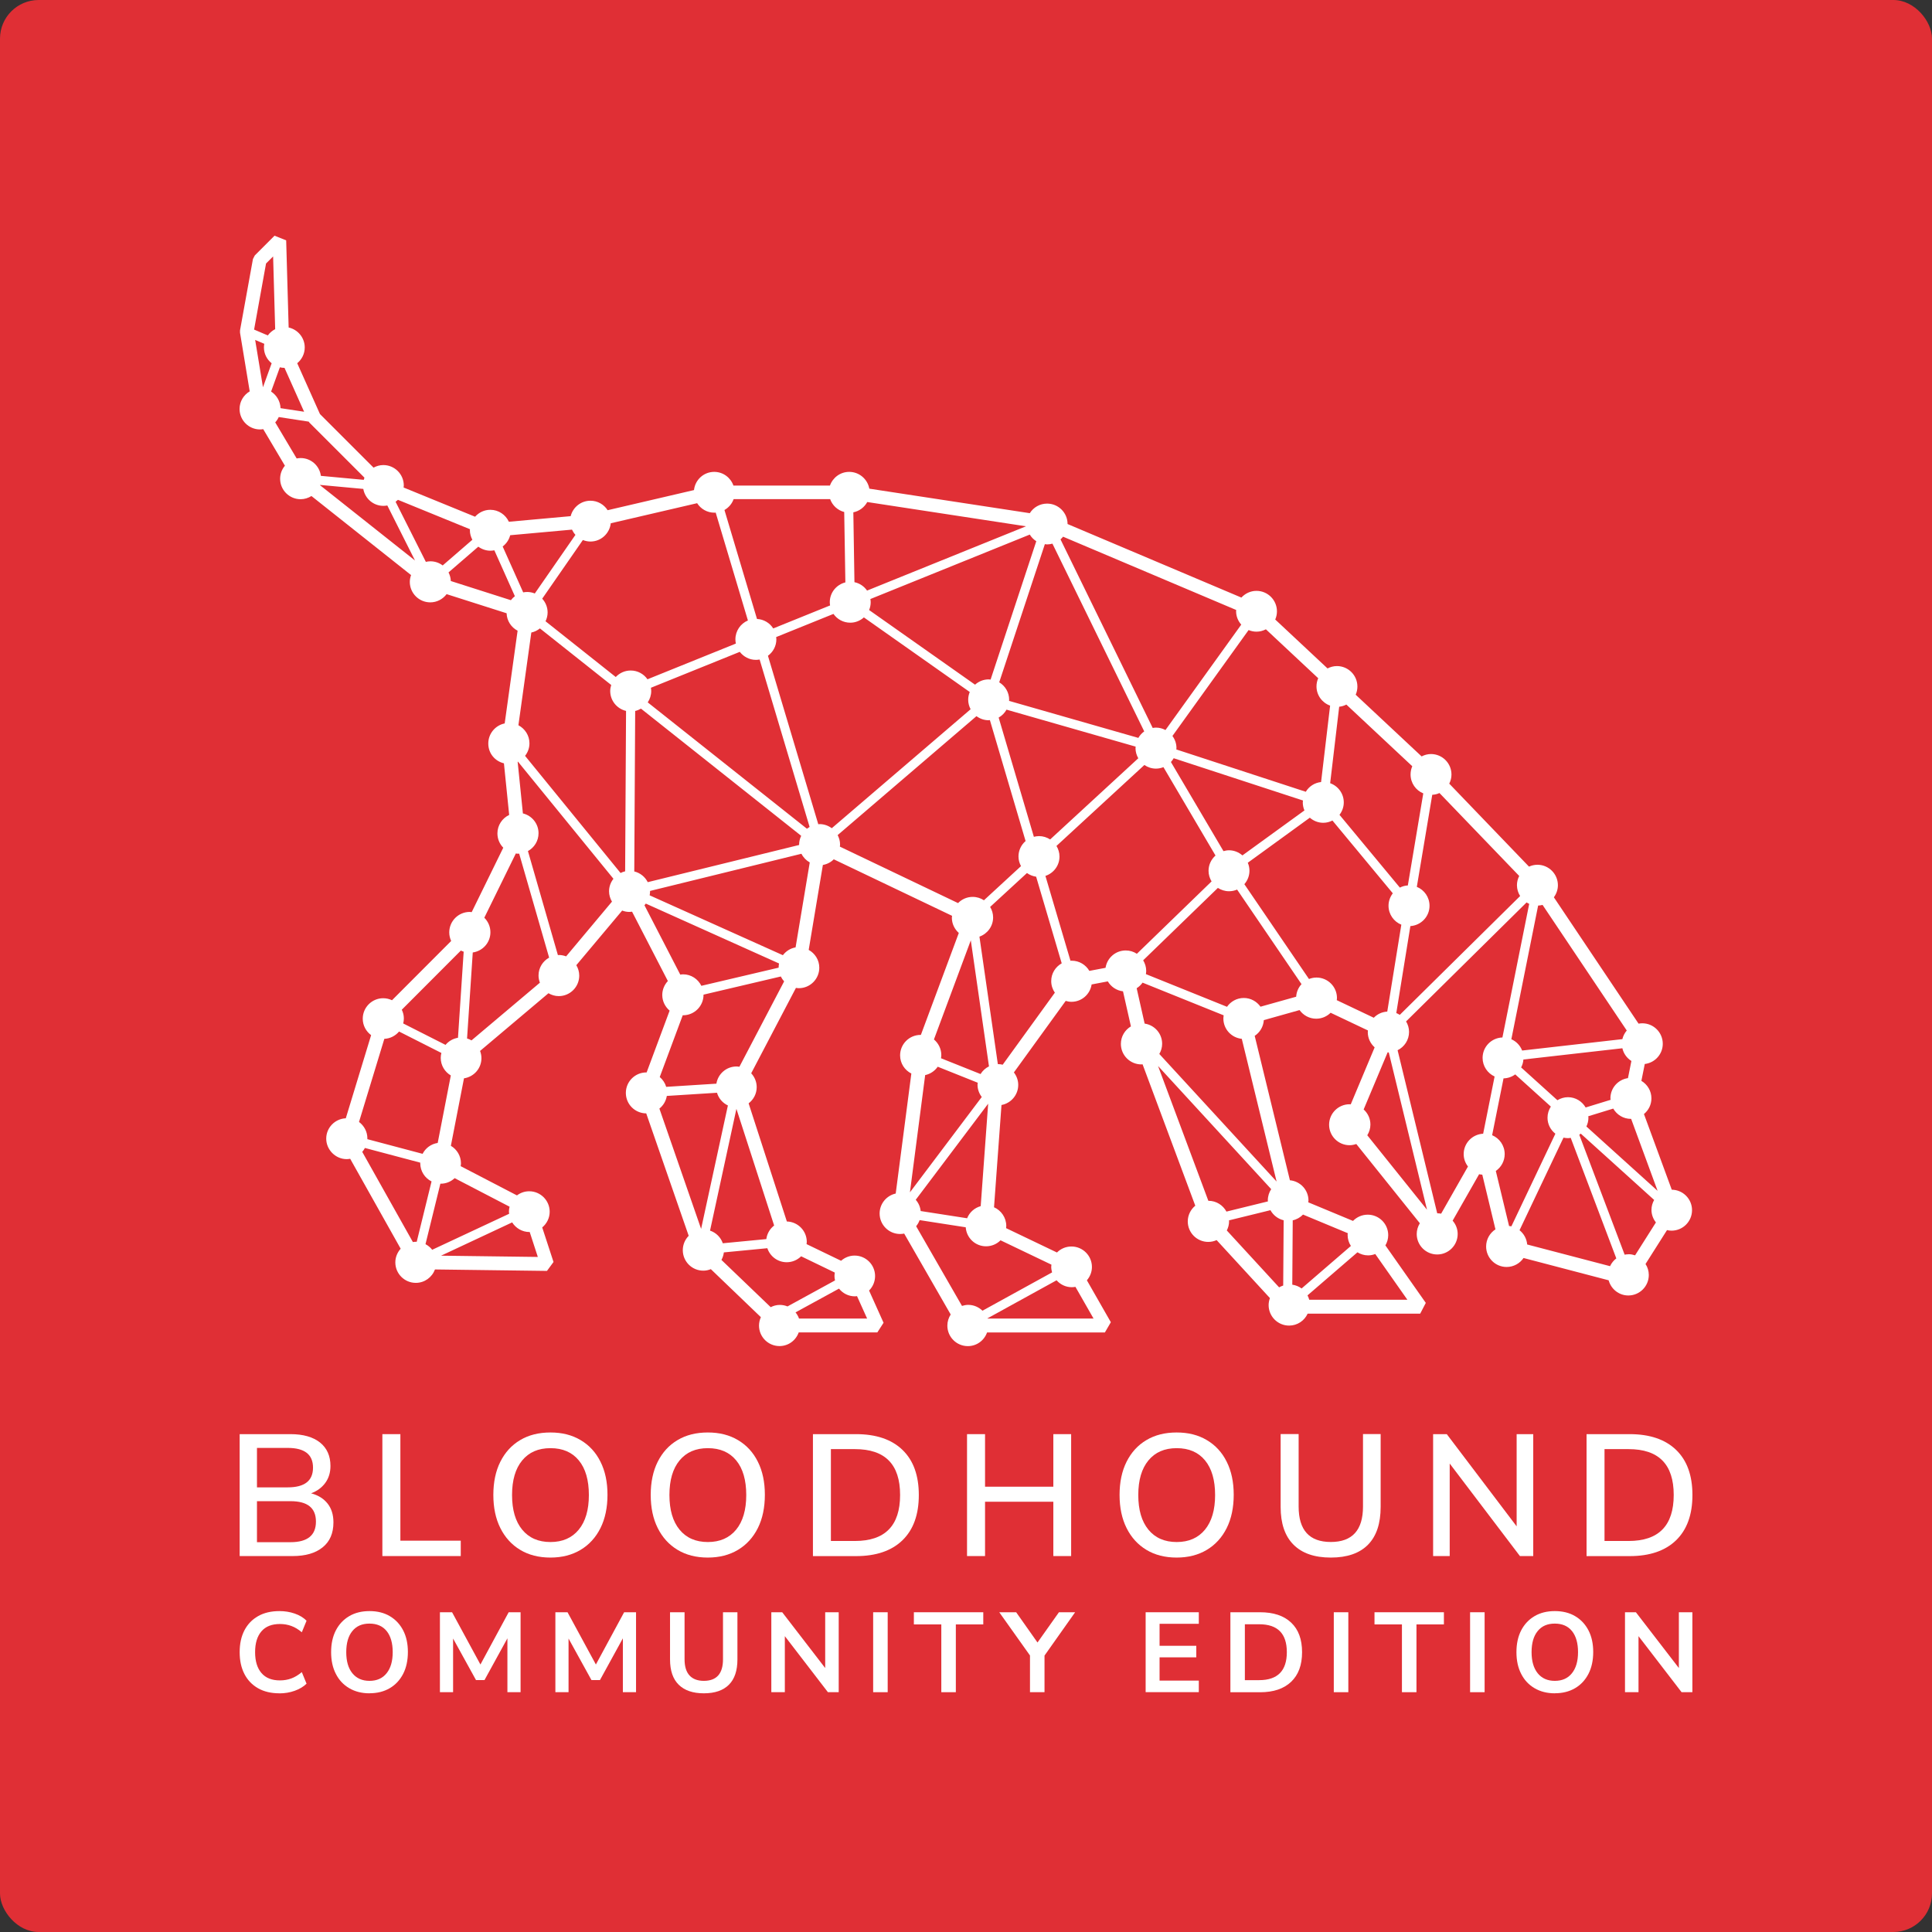 <?xml version="1.0" ?>
<svg xmlns="http://www.w3.org/2000/svg" viewBox="0 0 500 500" fill="none">
	<rect x="0" y="0" width="500" height="500" fill="#333333" stroke="none"/>
	<rect width="500" height="500" rx="10" fill="#E02F35"/>
	<path d="M72.326 438.227C70.172 438.227 68.331 437.796 66.791 436.922C65.25 436.047 64.075 434.82 63.253 433.227C62.431 431.635 62.026 429.755 62.026 427.575C62.026 425.395 62.431 423.528 63.253 421.935C64.075 420.356 65.25 419.129 66.791 418.254C68.331 417.38 70.172 416.949 72.326 416.949C73.709 416.949 75.028 417.158 76.268 417.588C77.508 418.019 78.539 418.633 79.336 419.442L78.109 422.431C77.234 421.687 76.333 421.139 75.406 420.8C74.48 420.46 73.501 420.291 72.443 420.291C70.355 420.291 68.749 420.917 67.665 422.183C66.569 423.45 66.02 425.238 66.02 427.575C66.02 429.912 66.569 431.7 67.665 432.979C68.762 434.259 70.355 434.885 72.443 434.885C73.501 434.885 74.493 434.715 75.406 434.376C76.32 434.037 77.221 433.488 78.109 432.744L79.336 435.734C78.539 436.517 77.508 437.13 76.268 437.574C75.028 438.018 73.709 438.24 72.326 438.24V438.227Z" fill="white"/>
	<path d="M95.628 438.227C93.63 438.227 91.881 437.783 90.393 436.909C88.892 436.034 87.73 434.794 86.921 433.201C86.098 431.609 85.693 429.729 85.693 427.575C85.693 425.421 86.098 423.528 86.921 421.935C87.743 420.356 88.892 419.129 90.38 418.254C91.868 417.38 93.617 416.949 95.628 416.949C97.638 416.949 99.4 417.38 100.875 418.254C102.364 419.129 103.512 420.356 104.335 421.935C105.157 423.515 105.562 425.395 105.562 427.536C105.562 429.677 105.157 431.596 104.335 433.188C103.512 434.781 102.364 436.021 100.875 436.896C99.387 437.77 97.638 438.214 95.628 438.214V438.227ZM95.628 435.003C97.52 435.003 99.009 434.35 100.053 433.031C101.11 431.726 101.633 429.898 101.633 427.575C101.633 425.251 101.11 423.411 100.066 422.118C99.022 420.826 97.534 420.186 95.615 420.186C93.696 420.186 92.234 420.826 91.189 422.118C90.132 423.411 89.61 425.225 89.61 427.575C89.61 429.925 90.132 431.726 91.189 433.031C92.247 434.337 93.722 435.003 95.615 435.003H95.628Z" fill="white"/>
	<path d="M113.852 437.94V417.249H116.998L124.334 430.773L131.644 417.249H134.725V437.94H131.318V423.998L125.391 434.794H123.185L117.259 424.05V437.927H113.852V437.94Z" fill="white"/>
	<path d="M143.732 437.94V417.249H146.878L154.214 430.773L161.525 417.249H164.606V437.94H161.198V423.998L155.272 434.794H153.066L147.139 424.05V437.927H143.732V437.94Z" fill="white"/>
	<path d="M182.151 438.227C179.318 438.227 177.151 437.483 175.65 436.008C174.148 434.533 173.404 432.339 173.404 429.454V417.249H177.164V429.428C177.164 431.282 177.595 432.679 178.443 433.606C179.292 434.533 180.532 435.002 182.151 435.002C185.453 435.002 187.111 433.149 187.111 429.428V417.249H190.845V429.454C190.845 432.352 190.114 434.533 188.639 436.008C187.163 437.483 185.009 438.227 182.151 438.227Z" fill="white"/>
	<path d="M199.617 437.94V417.249H202.437L213.559 431.687V417.249H217.058V437.94H214.264L203.116 423.436V437.94H199.617Z" fill="white"/>
	<path d="M225.973 437.94V417.249H229.733V437.94H225.973Z" fill="white"/>
	<path d="M243.61 437.94V420.395H236.509V417.249H254.471V420.395H247.37V437.94H243.61Z" fill="white"/>
	<path d="M266.559 437.94V428.436L258.609 417.249H262.983L268.504 425.081L274.052 417.249H278.243L270.319 428.462V437.94H266.559Z" fill="white"/>
	<path d="M296.492 437.94V417.249H310.251V420.238H300.095V425.93H309.599V428.919H300.095V434.937H310.251V437.927H296.492V437.94Z" fill="white"/>
	<path d="M318.424 437.94V417.249H326.113C329.572 417.249 332.248 418.136 334.141 419.925C336.034 421.7 336.974 424.259 336.974 427.588C336.974 430.917 336.034 433.449 334.141 435.251C332.248 437.052 329.572 437.953 326.113 437.953H318.424V437.94ZM322.17 434.82H325.865C330.643 434.82 333.031 432.405 333.031 427.575C333.031 422.745 330.643 420.356 325.865 420.356H322.17V434.82Z" fill="white"/>
	<path d="M345.185 437.94V417.249H348.945V437.94H345.185Z" fill="white"/>
	<path d="M362.821 437.94V420.395H355.719V417.249H373.682V420.395H366.58V437.94H362.821Z" fill="white"/>
	<path d="M380.457 437.94V417.249H384.217V437.94H380.457Z" fill="white"/>
	<path d="M402.388 438.227C400.391 438.227 398.642 437.783 397.154 436.909C395.652 436.034 394.491 434.794 393.681 433.201C392.859 431.609 392.454 429.729 392.454 427.575C392.454 425.421 392.859 423.528 393.681 421.935C394.504 420.356 395.652 419.129 397.141 418.254C398.629 417.38 400.378 416.949 402.388 416.949C404.399 416.949 406.161 417.38 407.636 418.254C409.124 419.129 410.273 420.356 411.095 421.935C411.918 423.515 412.323 425.395 412.323 427.536C412.323 429.677 411.918 431.596 411.095 433.188C410.273 434.781 409.124 436.021 407.636 436.896C406.148 437.77 404.399 438.214 402.388 438.214V438.227ZM402.388 435.003C404.281 435.003 405.769 434.35 406.814 433.031C407.871 431.726 408.393 429.898 408.393 427.575C408.393 425.251 407.871 423.411 406.827 422.118C405.782 420.826 404.294 420.186 402.375 420.186C400.456 420.186 398.994 420.826 397.95 422.118C396.893 423.411 396.37 425.225 396.37 427.575C396.37 429.925 396.906 431.726 397.95 433.031C399.007 434.337 400.482 435.003 402.375 435.003H402.388Z" fill="white"/>
	<path d="M420.547 437.94V417.249H423.367L434.489 431.687V417.249H437.987V437.94H435.194L424.045 423.436V437.94H420.547Z" fill="white"/>
	<path d="M432.687 307.816C432.687 307.816 432.648 307.816 432.622 307.816L425.455 288.313C426.63 287.347 427.387 285.898 427.387 284.253C427.387 282.321 426.342 280.65 424.789 279.723L425.664 275.363C428.288 275.05 430.324 272.83 430.324 270.128C430.324 267.204 427.948 264.828 425.024 264.828C424.698 264.828 424.371 264.867 424.058 264.92L402.14 232.219C402.78 231.344 403.184 230.261 403.184 229.099C403.184 226.175 400.808 223.799 397.884 223.799C397.101 223.799 396.37 223.982 395.704 224.282L375.066 202.808C375.431 202.09 375.64 201.293 375.64 200.445C375.64 197.521 373.264 195.145 370.34 195.145C369.465 195.145 368.643 195.38 367.912 195.758L350.85 179.793C351.137 179.14 351.294 178.422 351.294 177.678C351.294 174.754 348.918 172.378 345.994 172.378C345.119 172.378 344.297 172.613 343.566 172.992L330.029 160.329C330.316 159.677 330.473 158.959 330.473 158.215C330.473 155.29 328.097 152.915 325.172 152.915C323.619 152.915 322.248 153.593 321.269 154.651L276.285 135.618C276.285 132.694 273.909 130.331 270.985 130.331C269.092 130.331 267.447 131.323 266.507 132.811L224.982 126.467C224.525 124 222.371 122.12 219.773 122.12C217.462 122.12 215.517 123.608 214.786 125.67H189.814C189.083 123.595 187.137 122.12 184.84 122.12C182.112 122.12 179.892 124.182 179.605 126.832L157.256 132.041C156.317 130.566 154.672 129.587 152.805 129.587C150.338 129.587 148.275 131.284 147.688 133.581L131.696 135.03C130.861 133.216 129.033 131.936 126.892 131.936C125.326 131.936 123.929 132.628 122.95 133.725L104.452 126.167C104.465 125.997 104.504 125.827 104.504 125.657C104.504 122.733 102.129 120.357 99.204 120.357C98.291 120.357 97.429 120.618 96.672 121.023L82.808 107.16L76.921 94.001C78.096 93.035 78.866 91.573 78.866 89.928C78.866 87.396 77.078 85.281 74.702 84.759L74.062 62.201L71.047 61L65.942 66.104L65.459 67.044L62.117 85.503V86.103L64.624 101.285C63.057 102.212 62 103.896 62 105.841C62 108.765 64.376 111.141 67.3 111.141C67.587 111.141 67.861 111.102 68.122 111.063L73.736 120.527C72.966 121.441 72.496 122.616 72.496 123.895C72.496 126.819 74.871 129.195 77.796 129.195C78.827 129.195 79.78 128.882 80.602 128.373L106.384 148.829C106.188 149.377 106.058 149.964 106.058 150.591C106.058 153.515 108.434 155.891 111.358 155.891C113.094 155.891 114.608 155.042 115.587 153.763L131.109 158.711C131.174 160.682 132.31 162.366 133.955 163.227L130.613 187.221C128.198 187.717 126.37 189.845 126.37 192.417C126.37 194.988 128.093 196.986 130.417 197.547L131.775 210.901C129.986 211.75 128.733 213.564 128.733 215.679C128.733 217.128 129.307 218.434 130.247 219.387L122.075 236.057C121.906 236.044 121.736 236.005 121.566 236.005C118.642 236.005 116.266 238.38 116.266 241.304C116.266 242.101 116.449 242.845 116.762 243.524L101.45 258.862C100.758 258.536 100.001 258.34 99.178 258.34C96.254 258.34 93.878 260.716 93.878 263.64C93.878 265.389 94.74 266.93 96.045 267.896L89.492 289.409C86.686 289.54 84.427 291.837 84.427 294.683C84.427 297.529 86.803 299.983 89.727 299.983C90.04 299.983 90.328 299.944 90.628 299.892L103.695 323.167C102.847 324.107 102.311 325.347 102.311 326.705C102.311 329.629 104.687 332.005 107.611 332.005C109.896 332.005 111.815 330.556 112.572 328.533L141.552 328.911L143.249 326.601L140.325 317.658C141.487 316.692 142.257 315.243 142.257 313.599C142.257 310.674 139.881 308.299 136.957 308.299C135.769 308.299 134.673 308.703 133.785 309.369L119.217 301.798C119.256 301.563 119.295 301.328 119.295 301.08C119.295 299.135 118.237 297.451 116.684 296.537L120.078 279.07C122.637 278.692 124.595 276.512 124.595 273.849C124.595 273.196 124.464 272.569 124.242 271.982L141.944 257.048C142.727 257.505 143.628 257.792 144.607 257.792C147.531 257.792 149.907 255.416 149.907 252.492C149.907 251.5 149.62 250.586 149.15 249.79L161.016 235.652C161.59 235.874 162.217 236.005 162.857 236.005C163.105 236.005 163.34 235.965 163.575 235.939L172.843 253.889C171.955 254.842 171.394 256.108 171.394 257.505C171.394 259.137 172.151 260.572 173.3 261.552L167.347 277.543C167.347 277.543 167.295 277.543 167.269 277.543C164.345 277.543 161.969 279.919 161.969 282.843C161.969 285.767 164.319 288.117 167.243 288.143L178.235 319.825C177.295 320.778 176.707 322.097 176.707 323.546C176.707 326.47 179.083 328.846 182.007 328.846C182.699 328.846 183.365 328.702 183.965 328.454L196.915 340.882C196.615 341.548 196.432 342.279 196.432 343.062C196.432 345.986 198.808 348.362 201.732 348.362C204.043 348.362 205.975 346.887 206.706 344.824H227.057L228.663 342.331L224.916 333.989C225.869 333.036 226.47 331.705 226.47 330.243C226.47 327.319 224.094 324.943 221.17 324.943C219.825 324.943 218.598 325.465 217.671 326.287L208.742 321.979C208.768 321.784 208.794 321.601 208.794 321.405C208.794 318.533 206.497 316.196 203.638 316.118L193.743 285.545C195.009 284.579 195.832 283.065 195.832 281.355C195.832 279.958 195.283 278.705 194.409 277.765L205.988 255.664C206.236 255.703 206.471 255.742 206.732 255.742C209.656 255.742 212.032 253.367 212.032 250.442C212.032 248.445 210.922 246.735 209.29 245.834L212.959 223.851C214.055 223.655 215.034 223.146 215.778 222.389L246.39 237.01C246.377 237.166 246.338 237.323 246.338 237.493C246.338 239.072 247.043 240.469 248.14 241.448L238.323 267.831C238.323 267.831 238.271 267.831 238.245 267.831C235.321 267.831 232.945 270.206 232.945 273.131C232.945 275.193 234.133 276.956 235.856 277.83L231.809 308.886C229.433 309.408 227.645 311.523 227.645 314.056C227.645 316.98 230.02 319.356 232.945 319.356C233.31 319.356 233.663 319.316 234.002 319.251L246.038 340.19C245.503 341.025 245.176 342.005 245.176 343.075C245.176 345.999 247.552 348.375 250.476 348.375C252.787 348.375 254.719 346.9 255.45 344.837H285.945L287.485 342.187L281.284 331.339C282.081 330.412 282.59 329.224 282.59 327.893C282.59 324.969 280.214 322.593 277.29 322.593C275.828 322.593 274.496 323.18 273.543 324.146L260.371 317.841C260.385 317.658 260.424 317.476 260.424 317.293C260.424 315.126 259.118 313.259 257.252 312.437L259.184 285.976C261.651 285.519 263.518 283.365 263.518 280.767C263.518 279.553 263.087 278.444 262.395 277.543L275.802 259.032C276.271 259.176 276.768 259.267 277.29 259.267C279.94 259.267 282.12 257.322 282.511 254.776L286.702 253.98C287.524 255.377 288.947 256.356 290.631 256.552L292.681 265.624C291.127 266.551 290.083 268.222 290.083 270.167C290.083 273.091 292.459 275.467 295.383 275.467C295.487 275.467 295.592 275.441 295.696 275.441L309.338 312.032C308.163 312.998 307.393 314.46 307.393 316.105C307.393 319.029 309.769 321.405 312.693 321.405C313.463 321.405 314.207 321.235 314.86 320.935L328.658 335.947C328.449 336.509 328.319 337.122 328.319 337.762C328.319 340.686 330.694 343.062 333.619 343.062C335.759 343.062 337.587 341.796 338.422 339.968H367.546L368.995 337.188L358.539 322.306C358.996 321.523 359.27 320.622 359.27 319.656C359.27 316.732 356.894 314.356 353.97 314.356C352.469 314.356 351.124 314.982 350.158 315.974L338.579 311.157C338.592 311.001 338.631 310.857 338.631 310.701C338.631 307.946 336.517 305.701 333.827 305.453L324.716 268.079C326.06 267.191 326.961 265.716 327.078 264.006L336.321 261.408C337.287 262.753 338.853 263.64 340.629 263.64C342.091 263.64 343.409 263.053 344.362 262.1L354.022 266.682C354.022 266.825 353.983 266.969 353.983 267.126C353.983 268.692 354.675 270.089 355.758 271.055L349.571 285.806C349.466 285.806 349.375 285.78 349.271 285.78C346.346 285.78 343.971 288.156 343.971 291.08C343.971 294.004 346.346 296.38 349.271 296.38C349.884 296.38 350.458 296.25 351.007 296.067L367.455 316.575C366.959 317.384 366.646 318.337 366.646 319.356C366.646 322.28 369.022 324.656 371.946 324.656C374.87 324.656 377.246 322.28 377.246 319.356C377.246 318.037 376.75 316.836 375.94 315.909L382.794 303.886C383.055 303.952 383.342 303.978 383.616 304.004L387.023 318.155C385.574 319.094 384.608 320.726 384.608 322.593C384.608 325.517 386.984 327.893 389.908 327.893C391.736 327.893 393.341 326.966 394.294 325.569L416.317 331.339C416.93 333.598 418.967 335.269 421.408 335.269C424.332 335.269 426.708 332.893 426.708 329.969C426.708 328.911 426.395 327.945 425.859 327.123L431.421 318.35C431.799 318.442 432.191 318.494 432.595 318.494C435.52 318.494 437.895 316.118 437.895 313.194C437.895 310.27 435.52 307.894 432.595 307.894L432.687 307.816ZM372.024 313.99C372.024 313.99 371.972 313.99 371.946 313.99L361.698 271.799C363.447 270.938 364.661 269.149 364.661 267.06C364.661 266.068 364.374 265.141 363.891 264.345L395.078 233.55C395.3 233.694 395.522 233.811 395.756 233.916L388.825 268.496C385.979 268.588 383.694 270.911 383.694 273.783C383.694 275.924 384.974 277.752 386.801 278.6L383.838 293.404C381.031 293.547 378.799 295.845 378.799 298.678C378.799 299.892 379.217 300.988 379.909 301.889L372.964 314.095C372.664 314.042 372.35 314.003 372.037 314.003L372.024 313.99ZM335.446 257.949L326.217 260.533C325.251 259.176 323.684 258.275 321.896 258.275C320.107 258.275 318.502 259.176 317.549 260.559L296.558 252.1C296.597 251.826 296.636 251.552 296.636 251.265C296.636 250.26 296.336 249.333 295.853 248.523L315.186 229.791C316.021 230.326 317.001 230.652 318.071 230.652C318.815 230.652 319.52 230.496 320.16 230.221L336.83 254.698C336.034 255.56 335.524 256.695 335.446 257.949ZM318.045 315.831L328.788 313.194C329.506 314.486 330.721 315.452 332.209 315.805L332.091 332.697C331.726 332.814 331.373 332.971 331.034 333.167L317.497 318.442C317.862 317.724 318.084 316.927 318.084 316.066C318.084 315.988 318.058 315.909 318.058 315.831H318.045ZM300.03 272.765C300.487 271.982 300.761 271.094 300.761 270.128C300.761 267.465 298.79 265.272 296.231 264.906L294.169 255.755C294.769 255.377 295.291 254.881 295.696 254.306L316.687 262.766C316.648 263.04 316.609 263.314 316.609 263.601C316.609 266.342 318.698 268.575 321.374 268.849L330.381 305.779L300.043 272.778L300.03 272.765ZM272.29 329.29L254.262 339.211C253.309 338.284 252.004 337.697 250.568 337.697C250.006 337.697 249.471 337.814 248.962 337.971L237.096 317.345C237.487 316.875 237.788 316.34 237.997 315.766L249.928 317.619C250.124 320.374 252.395 322.541 255.189 322.541C256.651 322.541 257.983 321.953 258.936 320.987L272.107 327.292C272.094 327.475 272.055 327.658 272.055 327.841C272.055 328.35 272.146 328.82 272.277 329.29H272.29ZM242.683 276.068L253.035 280.206C253.022 280.376 252.983 280.532 252.983 280.715C252.983 281.916 253.401 283.013 254.079 283.9L235.49 308.573L239.433 278.235C240.777 277.948 241.926 277.151 242.683 276.068ZM250.281 315.283L238.271 313.416C238.153 312.306 237.696 311.301 236.991 310.505L255.737 285.637L253.805 312.15C252.2 312.593 250.894 313.755 250.294 315.283H250.281ZM258.283 275.415C258.283 275.415 258.257 275.415 258.244 275.415L253.479 242.401C255.541 241.67 257.017 239.725 257.017 237.427C257.017 236.435 256.729 235.508 256.246 234.712L265.776 225.94C266.468 226.436 267.277 226.762 268.152 226.893L274.77 249.307C273.152 250.221 272.055 251.918 272.055 253.902C272.055 255.024 272.407 256.056 272.995 256.904L259.497 275.546C259.105 275.454 258.701 275.389 258.283 275.389V275.415ZM176.772 252.153C176.524 252.153 176.289 252.192 176.054 252.231L166.786 234.281C166.917 234.151 167.034 233.994 167.138 233.851L201.615 249.346C201.549 249.685 201.51 250.038 201.51 250.39C201.51 250.39 201.51 250.416 201.51 250.429L181.511 255.129C180.65 253.38 178.861 252.153 176.772 252.153ZM144.672 247.153C144.568 247.153 144.476 247.179 144.385 247.179L136.631 220.261C138.263 219.36 139.372 217.637 139.372 215.64C139.372 213.147 137.649 211.071 135.325 210.51L133.968 197.155C133.968 197.155 134.02 197.129 134.046 197.116L158.758 227.428C158.053 228.329 157.622 229.438 157.622 230.665C157.622 231.644 157.909 232.558 158.379 233.341L146.513 247.505C145.938 247.296 145.325 247.153 144.672 247.153ZM82.847 125.501L94.022 126.532C94.453 129.025 96.62 130.918 99.231 130.918C99.57 130.918 99.909 130.879 100.236 130.814L107.402 145.056L82.821 125.566C82.821 125.566 82.821 125.527 82.835 125.501H82.847ZM116.084 148.137L123.785 141.479C124.66 142.119 125.744 142.523 126.905 142.523C127.258 142.523 127.597 142.484 127.937 142.419L133.25 154.298C132.858 154.586 132.519 154.938 132.218 155.33L116.671 150.369C116.645 149.573 116.423 148.816 116.084 148.15V148.137ZM323.123 163.058C323.763 163.319 324.454 163.475 325.186 163.475C326.06 163.475 326.883 163.24 327.614 162.862L341.151 175.524C340.864 176.177 340.707 176.895 340.707 177.639C340.707 179.937 342.182 181.882 344.232 182.613L341.895 202.39C340.211 202.573 338.762 203.526 337.939 204.909L304.429 193.957C304.429 193.839 304.469 193.722 304.469 193.604C304.469 192.43 304.077 191.346 303.424 190.471L323.136 163.058H323.123ZM294.6 190.968L261.142 181.386C261.142 181.294 261.168 181.203 261.168 181.099C261.168 179.18 260.137 177.509 258.596 176.582L270.41 140.826C270.606 140.852 270.802 140.892 271.011 140.892C271.481 140.892 271.924 140.813 272.368 140.696L296.127 189.284C295.5 189.727 294.991 190.302 294.6 190.968ZM224.929 157.875C225.19 157.249 225.334 156.57 225.334 155.865C225.334 155.578 225.295 155.303 225.256 155.029L266.507 138.346C266.925 139.038 267.499 139.625 268.191 140.069L256.364 175.877C256.194 175.864 256.038 175.825 255.868 175.825C254.51 175.825 253.283 176.347 252.343 177.195L224.942 157.888L224.929 157.875ZM224.381 152.823C223.624 151.74 222.475 150.943 221.131 150.669L220.843 132.589C222.41 132.276 223.702 131.271 224.446 129.926L265.528 136.205L224.381 152.849V152.823ZM218.481 132.498L218.781 150.721C216.47 151.296 214.747 153.358 214.747 155.852C214.747 156.139 214.786 156.413 214.825 156.687L200.113 162.64C199.226 161.23 197.685 160.277 195.91 160.186L187.49 131.989C188.586 131.362 189.435 130.37 189.866 129.169H214.838C215.426 130.814 216.784 132.067 218.494 132.511L218.481 132.498ZM164.149 225.509L164.384 183.997C164.919 183.879 165.428 183.657 165.885 183.396L207.345 216.306C207.019 216.998 206.81 217.768 206.81 218.59C206.81 218.616 206.81 218.642 206.81 218.682L167.634 228.303C166.943 226.919 165.663 225.887 164.123 225.522L164.149 225.509ZM208.82 214.465L167.634 181.777C168.196 180.929 168.535 179.924 168.535 178.827C168.535 178.54 168.496 178.266 168.457 177.992L191.458 168.697C192.424 169.95 193.926 170.773 195.636 170.773C195.962 170.773 196.275 170.734 196.589 170.681L209.525 214.008C209.277 214.152 209.055 214.308 208.834 214.478L208.82 214.465ZM184.879 132.694C184.997 132.694 185.101 132.668 185.218 132.654L193.56 160.577C191.654 161.387 190.323 163.267 190.323 165.46C190.323 165.838 190.362 166.204 190.44 166.556L167.569 175.799C166.616 174.428 165.024 173.527 163.222 173.527C161.695 173.527 160.324 174.18 159.358 175.211L141.187 160.786C141.513 160.094 141.722 159.324 141.722 158.502C141.722 157.131 141.187 155.878 140.325 154.938L150.847 139.756C151.46 140.004 152.126 140.148 152.818 140.148C155.546 140.148 157.766 138.072 158.066 135.422L180.415 130.226C181.354 131.701 182.999 132.681 184.866 132.681L184.879 132.694ZM148.928 138.411L138.406 153.593C137.793 153.345 137.127 153.202 136.435 153.202C136.083 153.202 135.743 153.241 135.404 153.306L130.091 141.427C131.031 140.709 131.735 139.704 132.036 138.516L148.027 137.067C148.262 137.563 148.562 138.02 148.928 138.424V138.411ZM139.725 162.627L158.183 177.274C158.027 177.77 157.922 178.279 157.922 178.827C157.922 181.334 159.671 183.435 162.021 183.984L161.786 225.496C161.368 225.587 160.977 225.744 160.598 225.927L135.887 195.615C136.592 194.714 137.022 193.604 137.022 192.377C137.022 190.328 135.848 188.579 134.164 187.691L137.505 163.697C138.341 163.528 139.098 163.136 139.738 162.627H139.725ZM202.607 247.205L168.131 231.71C168.196 231.37 168.235 231.018 168.235 230.665C168.235 230.639 168.235 230.613 168.235 230.574L207.411 220.953C207.894 221.906 208.638 222.676 209.565 223.198L205.896 245.182C204.552 245.417 203.403 246.161 202.607 247.205ZM215.256 214.335C214.369 213.682 213.298 213.277 212.11 213.277C211.993 213.277 211.888 213.303 211.771 213.316L198.743 169.715C200.061 168.749 200.923 167.209 200.923 165.447C200.923 165.251 200.884 165.055 200.87 164.872L215.7 158.88C216.653 160.251 218.246 161.152 220.047 161.152C221.405 161.152 222.632 160.63 223.572 159.781L250.972 179.088C250.711 179.715 250.568 180.394 250.568 181.099C250.568 181.986 250.803 182.809 251.194 183.553L215.269 214.335H215.256ZM260.489 183.657L293.908 193.226C293.908 193.356 293.869 193.487 293.869 193.618C293.869 194.57 294.143 195.458 294.587 196.241L271.781 217.246C270.945 216.71 269.966 216.384 268.896 216.384C268.439 216.384 267.995 216.462 267.564 216.567L258.452 185.707C259.314 185.224 260.006 184.519 260.489 183.657ZM277.368 248.615C277.251 248.615 277.146 248.641 277.042 248.654L270.554 226.684C272.669 225.979 274.196 224.021 274.196 221.671C274.196 220.666 273.896 219.726 273.413 218.93L296.166 197.978C297.015 198.565 298.046 198.918 299.169 198.918C299.847 198.918 300.5 198.774 301.101 198.539L314.572 221.41C313.476 222.376 312.771 223.786 312.771 225.365C312.771 226.371 313.071 227.31 313.554 228.107L294.221 246.839C293.386 246.291 292.406 245.978 291.336 245.978C288.686 245.978 286.506 247.923 286.114 250.469L281.924 251.265C281.01 249.698 279.313 248.628 277.368 248.628V248.615ZM321.543 221.384C320.617 220.574 319.403 220.052 318.071 220.052C317.575 220.052 317.092 220.144 316.635 220.274L303.033 197.207C303.307 196.907 303.542 196.581 303.751 196.228L337.208 207.168C337.195 207.324 337.156 207.481 337.156 207.651C337.156 208.395 337.313 209.1 337.587 209.739L321.53 221.384H321.543ZM344.245 202.677L346.581 182.9C347.247 182.835 347.874 182.639 348.435 182.339L365.497 198.304C365.21 198.957 365.053 199.675 365.053 200.432C365.053 202.651 366.411 204.544 368.343 205.327L364.348 229.151C363.604 229.19 362.912 229.386 362.286 229.712L346.66 210.875C347.339 209.987 347.769 208.878 347.769 207.664C347.769 205.366 346.294 203.421 344.245 202.69V202.677ZM365.001 239.673C367.768 239.49 369.961 237.219 369.961 234.412C369.961 232.193 368.604 230.3 366.672 229.517L370.666 205.693C371.332 205.654 371.959 205.51 372.533 205.236L393.172 226.697C392.806 227.415 392.584 228.224 392.584 229.086C392.584 230.117 392.898 231.083 393.407 231.892L362.259 262.648C361.972 262.465 361.672 262.296 361.359 262.178L365.001 239.686V239.673ZM416.787 284.253C416.787 284.383 416.813 284.514 416.826 284.631L410.364 286.616C409.45 285.036 407.753 283.953 405.795 283.953C404.79 283.953 403.863 284.253 403.054 284.736L393.668 276.251C393.994 275.624 394.203 274.945 394.255 274.201L419.868 271.29C420.181 272.674 421.042 273.849 422.204 274.58L421.317 279.018C418.745 279.384 416.774 281.577 416.774 284.24L416.787 284.253ZM419.868 268.927L393.929 271.877C393.42 270.572 392.415 269.515 391.135 268.953L398.067 234.36C398.472 234.347 398.85 234.281 399.216 234.19L421.003 266.695C420.468 267.335 420.063 268.079 419.868 268.927ZM386.162 293.795L389.112 279.083C390.248 279.057 391.292 278.679 392.14 278.052L401.357 286.381C400.822 287.216 400.495 288.195 400.495 289.266C400.495 290.95 401.291 292.438 402.532 293.404L391.148 317.371C390.953 317.332 390.757 317.319 390.548 317.293L387.115 303.038C388.498 302.085 389.412 300.492 389.412 298.678C389.412 296.485 388.081 294.592 386.175 293.795H386.162ZM393.25 318.39L404.633 294.422C404.999 294.5 405.39 294.553 405.782 294.553C406.03 294.553 406.265 294.513 406.5 294.474L418.301 325.674C417.609 326.196 417.048 326.888 416.682 327.684L395.234 322.071C395.104 320.57 394.36 319.264 393.25 318.376V318.39ZM421.499 324.603C421.147 324.603 420.794 324.642 420.455 324.708L408.719 293.678C408.85 293.587 408.967 293.482 409.098 293.378L428.092 310.544C427.661 311.314 427.4 312.176 427.4 313.116C427.4 314.356 427.844 315.465 428.549 316.366L423.157 324.877C422.635 324.708 422.087 324.59 421.512 324.59L421.499 324.603ZM428.992 308.194L410.56 291.537C410.886 290.845 411.082 290.088 411.082 289.266C411.082 289.135 411.056 289.005 411.043 288.887L417.505 286.903C418.419 288.482 420.116 289.566 422.074 289.566C422.1 289.566 422.113 289.566 422.139 289.566L428.992 308.207V308.194ZM321.23 161.661L301.623 188.931C300.892 188.539 300.056 188.304 299.169 188.304C298.881 188.304 298.594 188.344 298.32 188.396L274.457 139.586C274.705 139.377 274.927 139.142 275.123 138.894L319.925 157.862C319.925 157.967 319.899 158.071 319.899 158.175C319.899 159.52 320.421 160.734 321.243 161.661H321.23ZM121.632 136.962C121.632 137.041 121.605 137.119 121.605 137.21C121.605 138.111 121.853 138.947 122.245 139.691L114.569 146.335C113.682 145.669 112.598 145.265 111.397 145.265C110.992 145.265 110.588 145.317 110.209 145.408L102.377 129.861C102.585 129.704 102.794 129.535 102.99 129.352L121.632 136.962ZM94.322 123.608C94.244 123.791 94.205 123.986 94.139 124.182L83.043 123.151C82.704 120.553 80.498 118.543 77.809 118.543C77.456 118.543 77.117 118.582 76.777 118.647L71.229 109.314C71.595 108.909 71.908 108.439 72.143 107.93L79.897 109.118L80.093 109.392L94.309 123.608H94.322ZM70.302 94.014L68.057 100.215L66.034 87.97L68.397 88.975C68.344 89.275 68.305 89.576 68.305 89.902C68.305 91.573 69.088 93.048 70.302 94.014ZM78.709 106.559L72.6 105.632C72.535 103.831 71.582 102.251 70.159 101.337L72.43 95.058C72.809 95.15 73.201 95.202 73.605 95.202C73.605 95.202 73.618 95.202 73.631 95.202L78.709 106.572V106.559ZM68.867 68.18L70.681 66.365L71.216 85.189C70.459 85.568 69.806 86.129 69.31 86.808L65.76 85.294L68.853 68.18H68.867ZM133.472 220.875C133.668 220.901 133.863 220.94 134.072 220.94C134.177 220.94 134.268 220.914 134.359 220.914L142.114 247.832C140.482 248.732 139.372 250.455 139.372 252.453C139.372 253.105 139.503 253.732 139.725 254.32L122.023 269.254C121.671 269.045 121.279 268.875 120.874 268.757L122.35 246.5C124.921 246.135 126.918 243.955 126.918 241.278C126.918 239.803 126.318 238.472 125.339 237.506L133.485 220.901L133.472 220.875ZM131.775 314.121L111.854 323.441C111.384 322.841 110.797 322.345 110.118 321.992L113.969 306.34C113.969 306.34 114.021 306.34 114.06 306.34C115.457 306.34 116.723 305.792 117.663 304.905L131.879 312.293C131.775 312.698 131.709 313.116 131.709 313.559C131.709 313.755 131.749 313.938 131.762 314.121H131.775ZM94.453 297.098C101.424 298.952 105.901 300.14 108.773 300.897C108.773 300.949 108.76 300.988 108.76 301.04C108.76 303.116 109.961 304.891 111.684 305.753L107.846 321.379C107.846 321.379 107.729 321.366 107.664 321.366C107.389 321.366 107.115 321.405 106.854 321.444L93.748 298.103C94.022 297.79 94.244 297.464 94.44 297.098H94.453ZM109.374 298.612C105.562 297.607 100.105 296.158 95.066 294.814C95.066 294.748 95.079 294.683 95.079 294.618C95.079 292.869 94.218 291.328 92.912 290.362L99.466 268.849C101.006 268.784 102.35 268.053 103.277 266.956L114.23 272.504C114.125 272.922 114.06 273.339 114.06 273.783C114.06 275.728 115.118 277.412 116.671 278.326L113.277 295.793C111.567 296.054 110.131 297.111 109.374 298.599V298.612ZM120 246.278L118.525 268.575C117.232 268.784 116.11 269.449 115.3 270.415L104.348 264.867C104.452 264.45 104.517 264.032 104.517 263.588C104.517 262.766 104.322 262.008 103.982 261.317L119.269 246.004C119.504 246.122 119.739 246.213 119.987 246.291L120 246.278ZM139.189 325.295L114.151 324.969L132.545 316.353C133.485 317.841 135.13 318.846 137.022 318.846C137.049 318.846 137.062 318.846 137.088 318.846L139.189 325.295ZM176.694 262.753C176.694 262.753 176.746 262.753 176.772 262.753C179.697 262.753 182.072 260.377 182.072 257.453C182.072 257.453 182.072 257.426 182.072 257.413L202.071 252.714C202.306 253.184 202.594 253.602 202.933 253.98L191.354 276.081C191.106 276.042 190.871 276.003 190.61 276.003C187.973 276.003 185.806 277.935 185.401 280.454L172.412 281.276C172.112 280.271 171.525 279.397 170.741 278.731L176.694 262.74V262.753ZM216.092 331.378L203.808 338.101C203.194 337.853 202.528 337.71 201.823 337.71C200.962 337.71 200.166 337.932 199.461 338.297L186.707 326.065C187.033 325.478 187.242 324.825 187.333 324.12L198.586 323.037C199.291 325.139 201.249 326.666 203.599 326.666C205.048 326.666 206.366 326.078 207.332 325.125L216.053 329.342C216.013 329.616 215.961 329.903 215.961 330.19C215.961 330.595 216.013 330.987 216.105 331.378H216.092ZM172.569 283.626L185.558 282.804C185.989 284.266 187.02 285.454 188.378 286.093L181.446 318.037L170.65 286.903C171.655 286.106 172.347 284.958 172.569 283.639V283.626ZM198.338 320.674L187.059 321.757C186.524 320.204 185.31 319.003 183.756 318.481L190.584 286.968L200.348 317.162C199.265 317.998 198.508 319.238 198.325 320.674H198.338ZM206.784 341.234C206.575 340.647 206.262 340.112 205.883 339.642L217.136 333.493C218.102 334.707 219.577 335.49 221.248 335.49C221.431 335.49 221.614 335.451 221.796 335.438L224.407 341.234H206.784ZM217.358 219.125C217.371 218.943 217.41 218.76 217.41 218.577C217.41 217.689 217.175 216.867 216.784 216.123L252.709 185.341C253.596 185.994 254.667 186.399 255.855 186.399C255.972 186.399 256.077 186.372 256.181 186.359L265.423 217.663C264.301 218.629 263.583 220.052 263.583 221.658C263.583 222.559 263.831 223.407 264.236 224.151L254.641 232.989C253.805 232.441 252.8 232.114 251.73 232.114C250.241 232.114 248.897 232.728 247.944 233.72L217.371 219.112L217.358 219.125ZM251.247 243.38L255.946 275.976C255.045 276.42 254.288 277.112 253.766 277.961L243.532 273.875C243.571 273.601 243.61 273.339 243.61 273.052C243.61 271.421 242.853 269.985 241.704 269.005L251.234 243.38H251.247ZM255.541 341.234C255.541 341.234 255.541 341.208 255.541 341.195L273.439 331.339C274.405 332.423 275.802 333.128 277.381 333.128C277.707 333.128 278.021 333.089 278.321 333.036L283.007 341.234H255.554H255.541ZM299.73 275.911L328.984 307.75C328.436 308.586 328.11 309.578 328.11 310.648C328.11 310.74 328.136 310.831 328.136 310.923L317.405 313.559C316.505 311.902 314.781 310.766 312.758 310.766C312.758 310.766 312.732 310.766 312.719 310.766L299.717 275.924L299.73 275.911ZM338.827 336.378C338.723 335.974 338.579 335.608 338.383 335.242L351.307 324.094C352.116 324.59 353.056 324.89 354.061 324.89C354.714 324.89 355.341 324.76 355.915 324.538L364.231 336.378H338.814H338.827ZM348.801 319.147C348.801 319.303 348.761 319.447 348.761 319.59C348.761 320.648 349.075 321.627 349.61 322.449L336.856 333.454C336.164 332.945 335.342 332.605 334.441 332.475L334.558 315.818C335.59 315.596 336.517 315.061 337.221 314.33L348.801 319.147ZM345.955 258.849C345.981 258.667 346.007 258.484 346.007 258.288C346.007 255.364 343.631 252.988 340.707 252.988C340.015 252.988 339.362 253.132 338.762 253.367L322.039 228.825C322.849 227.898 323.358 226.684 323.358 225.352C323.358 224.608 323.201 223.903 322.927 223.277L338.984 211.619C339.911 212.429 341.125 212.938 342.456 212.938C343.318 212.938 344.114 212.716 344.832 212.35L360.458 231.188C359.779 232.075 359.348 233.185 359.348 234.399C359.348 236.618 360.719 238.524 362.664 239.307L359.022 261.8C357.651 261.878 356.424 262.465 355.537 263.392L345.942 258.836L345.955 258.849ZM359.1 272.347C359.192 272.347 359.27 272.373 359.361 272.373C359.374 272.373 359.401 272.373 359.414 272.373L369.309 313.076L353.853 293.808C354.349 292.999 354.662 292.046 354.662 291.028C354.662 289.474 353.983 288.091 352.913 287.125L359.113 272.36L359.1 272.347Z" fill="white"/>
	<path d="M62.026 402.707V371.155H75.184C78.461 371.155 81.007 371.886 82.821 373.322C84.623 374.771 85.523 376.794 85.523 379.392C85.523 381.089 85.08 382.551 84.179 383.778C83.278 385.005 82.064 385.893 80.511 386.467C82.325 386.95 83.748 387.825 84.766 389.104C85.784 390.384 86.294 392.015 86.294 393.987C86.294 396.793 85.367 398.947 83.5 400.448C81.633 401.963 79.049 402.707 75.733 402.707H62.039H62.026ZM66.504 384.927H74.466C78.827 384.927 81.007 383.23 81.007 379.823C81.007 376.416 78.827 374.719 74.466 374.719H66.504V384.927ZM66.504 399.117H75.184C79.571 399.117 81.764 397.341 81.764 393.791C81.764 390.24 79.571 388.504 75.184 388.504H66.504V399.117Z" fill="white"/>
	<path d="M98.957 402.707V371.155H103.617V398.725H119.243V402.707H98.97H98.957Z" fill="white"/>
	<path d="M142.453 403.098C139.438 403.098 136.827 402.432 134.621 401.101C132.414 399.769 130.704 397.889 129.49 395.461C128.276 393.033 127.676 390.174 127.676 386.885C127.676 383.595 128.276 380.71 129.49 378.295C130.704 375.88 132.401 374.013 134.621 372.695C136.827 371.376 139.438 370.724 142.453 370.724C145.469 370.724 148.04 371.376 150.26 372.695C152.479 374.013 154.202 375.867 155.403 378.295C156.617 380.71 157.217 383.556 157.217 386.846C157.217 390.135 156.617 393.033 155.403 395.461C154.189 397.889 152.479 399.769 150.26 401.101C148.04 402.432 145.429 403.098 142.453 403.098ZM142.453 399.077C145.586 399.077 148.027 398.007 149.777 395.879C151.526 393.751 152.4 390.749 152.4 386.911C152.4 383.073 151.539 380.07 149.803 377.956C148.066 375.841 145.625 374.783 142.466 374.783C139.307 374.783 136.892 375.841 135.143 377.956C133.394 380.07 132.519 383.06 132.519 386.911C132.519 390.762 133.394 393.751 135.143 395.879C136.892 398.007 139.333 399.077 142.466 399.077H142.453Z" fill="white"/>
	<path d="M183.182 403.098C180.167 403.098 177.556 402.432 175.35 401.101C173.143 399.769 171.433 397.889 170.219 395.461C169.005 393.033 168.405 390.174 168.405 386.885C168.405 383.595 169.005 380.71 170.219 378.295C171.433 375.88 173.13 374.013 175.35 372.695C177.556 371.376 180.167 370.724 183.182 370.724C186.198 370.724 188.769 371.376 190.989 372.695C193.208 374.013 194.931 375.867 196.132 378.295C197.346 380.71 197.946 383.556 197.946 386.846C197.946 390.135 197.346 393.033 196.132 395.461C194.918 397.889 193.208 399.769 190.989 401.101C188.769 402.432 186.158 403.098 183.182 403.098ZM183.182 399.077C186.315 399.077 188.756 398.007 190.506 395.879C192.255 393.751 193.129 390.749 193.129 386.911C193.129 383.073 192.268 380.07 190.532 377.956C188.795 375.841 186.354 374.783 183.195 374.783C180.036 374.783 177.621 375.841 175.872 377.956C174.123 380.07 173.248 383.06 173.248 386.911C173.248 390.762 174.123 393.751 175.872 395.879C177.621 398.007 180.062 399.077 183.195 399.077H183.182Z" fill="white"/>
	<path d="M210.387 402.707V371.155H221.535C226.731 371.155 230.739 372.512 233.558 375.228C236.378 377.943 237.788 381.833 237.788 386.911C237.788 391.989 236.378 395.879 233.558 398.621C230.739 401.349 226.731 402.72 221.535 402.72H210.387V402.707ZM215.035 398.804H221.261C229.055 398.804 232.945 394.835 232.945 386.898C232.945 378.961 229.055 375.032 221.261 375.032H215.035V398.804Z" fill="white"/>
	<path d="M250.268 402.707V371.155H254.928V384.757H272.604V371.155H277.212V402.707H272.604V388.647H254.928V402.707H250.268Z" fill="white"/>
	<path d="M304.521 403.098C301.505 403.098 298.894 402.432 296.688 401.101C294.482 399.769 292.772 397.889 291.558 395.461C290.344 393.033 289.743 390.174 289.743 386.885C289.743 383.595 290.344 380.71 291.558 378.295C292.772 375.88 294.469 374.013 296.688 372.695C298.894 371.376 301.505 370.724 304.521 370.724C307.536 370.724 310.108 371.376 312.327 372.695C314.546 374.013 316.269 375.867 317.47 378.295C318.684 380.71 319.285 383.556 319.285 386.846C319.285 390.135 318.684 393.033 317.47 395.461C316.256 397.889 314.546 399.769 312.327 401.101C310.108 402.432 307.497 403.098 304.521 403.098ZM304.521 399.077C307.654 399.077 310.095 398.007 311.844 395.879C313.593 393.751 314.468 390.749 314.468 386.911C314.468 383.073 313.606 380.07 311.87 377.956C310.134 375.841 307.693 374.783 304.534 374.783C301.374 374.783 298.959 375.841 297.21 377.956C295.461 380.07 294.586 383.06 294.586 386.911C294.586 390.762 295.461 393.751 297.21 395.879C298.959 398.007 301.401 399.077 304.534 399.077H304.521Z" fill="white"/>
	<path d="M344.402 403.098C340.198 403.098 336.974 401.989 334.755 399.756C332.535 397.537 331.426 394.274 331.426 389.979V371.128H336.086V389.887C336.086 396.01 338.867 399.064 344.415 399.064C349.963 399.064 352.743 396.01 352.743 389.887V371.128H357.312V389.979C357.312 394.274 356.229 397.537 354.049 399.756C351.869 401.975 348.657 403.098 344.428 403.098H344.402Z" fill="white"/>
	<path d="M370.888 402.707V371.155H374.426L392.506 395.018V371.155H396.801V402.707H393.354L375.183 378.765V402.707H370.888Z" fill="white"/>
	<path d="M410.6 402.707V371.155H421.748C426.943 371.155 430.951 372.512 433.771 375.228C436.591 377.943 438 381.833 438 386.911C438 391.989 436.591 395.879 433.771 398.621C430.951 401.349 426.943 402.72 421.748 402.72H410.6V402.707ZM415.247 398.804H421.474C429.267 398.804 433.157 394.835 433.157 386.898C433.157 378.961 429.267 375.032 421.474 375.032H415.247V398.804Z" fill="white"/>
</svg>